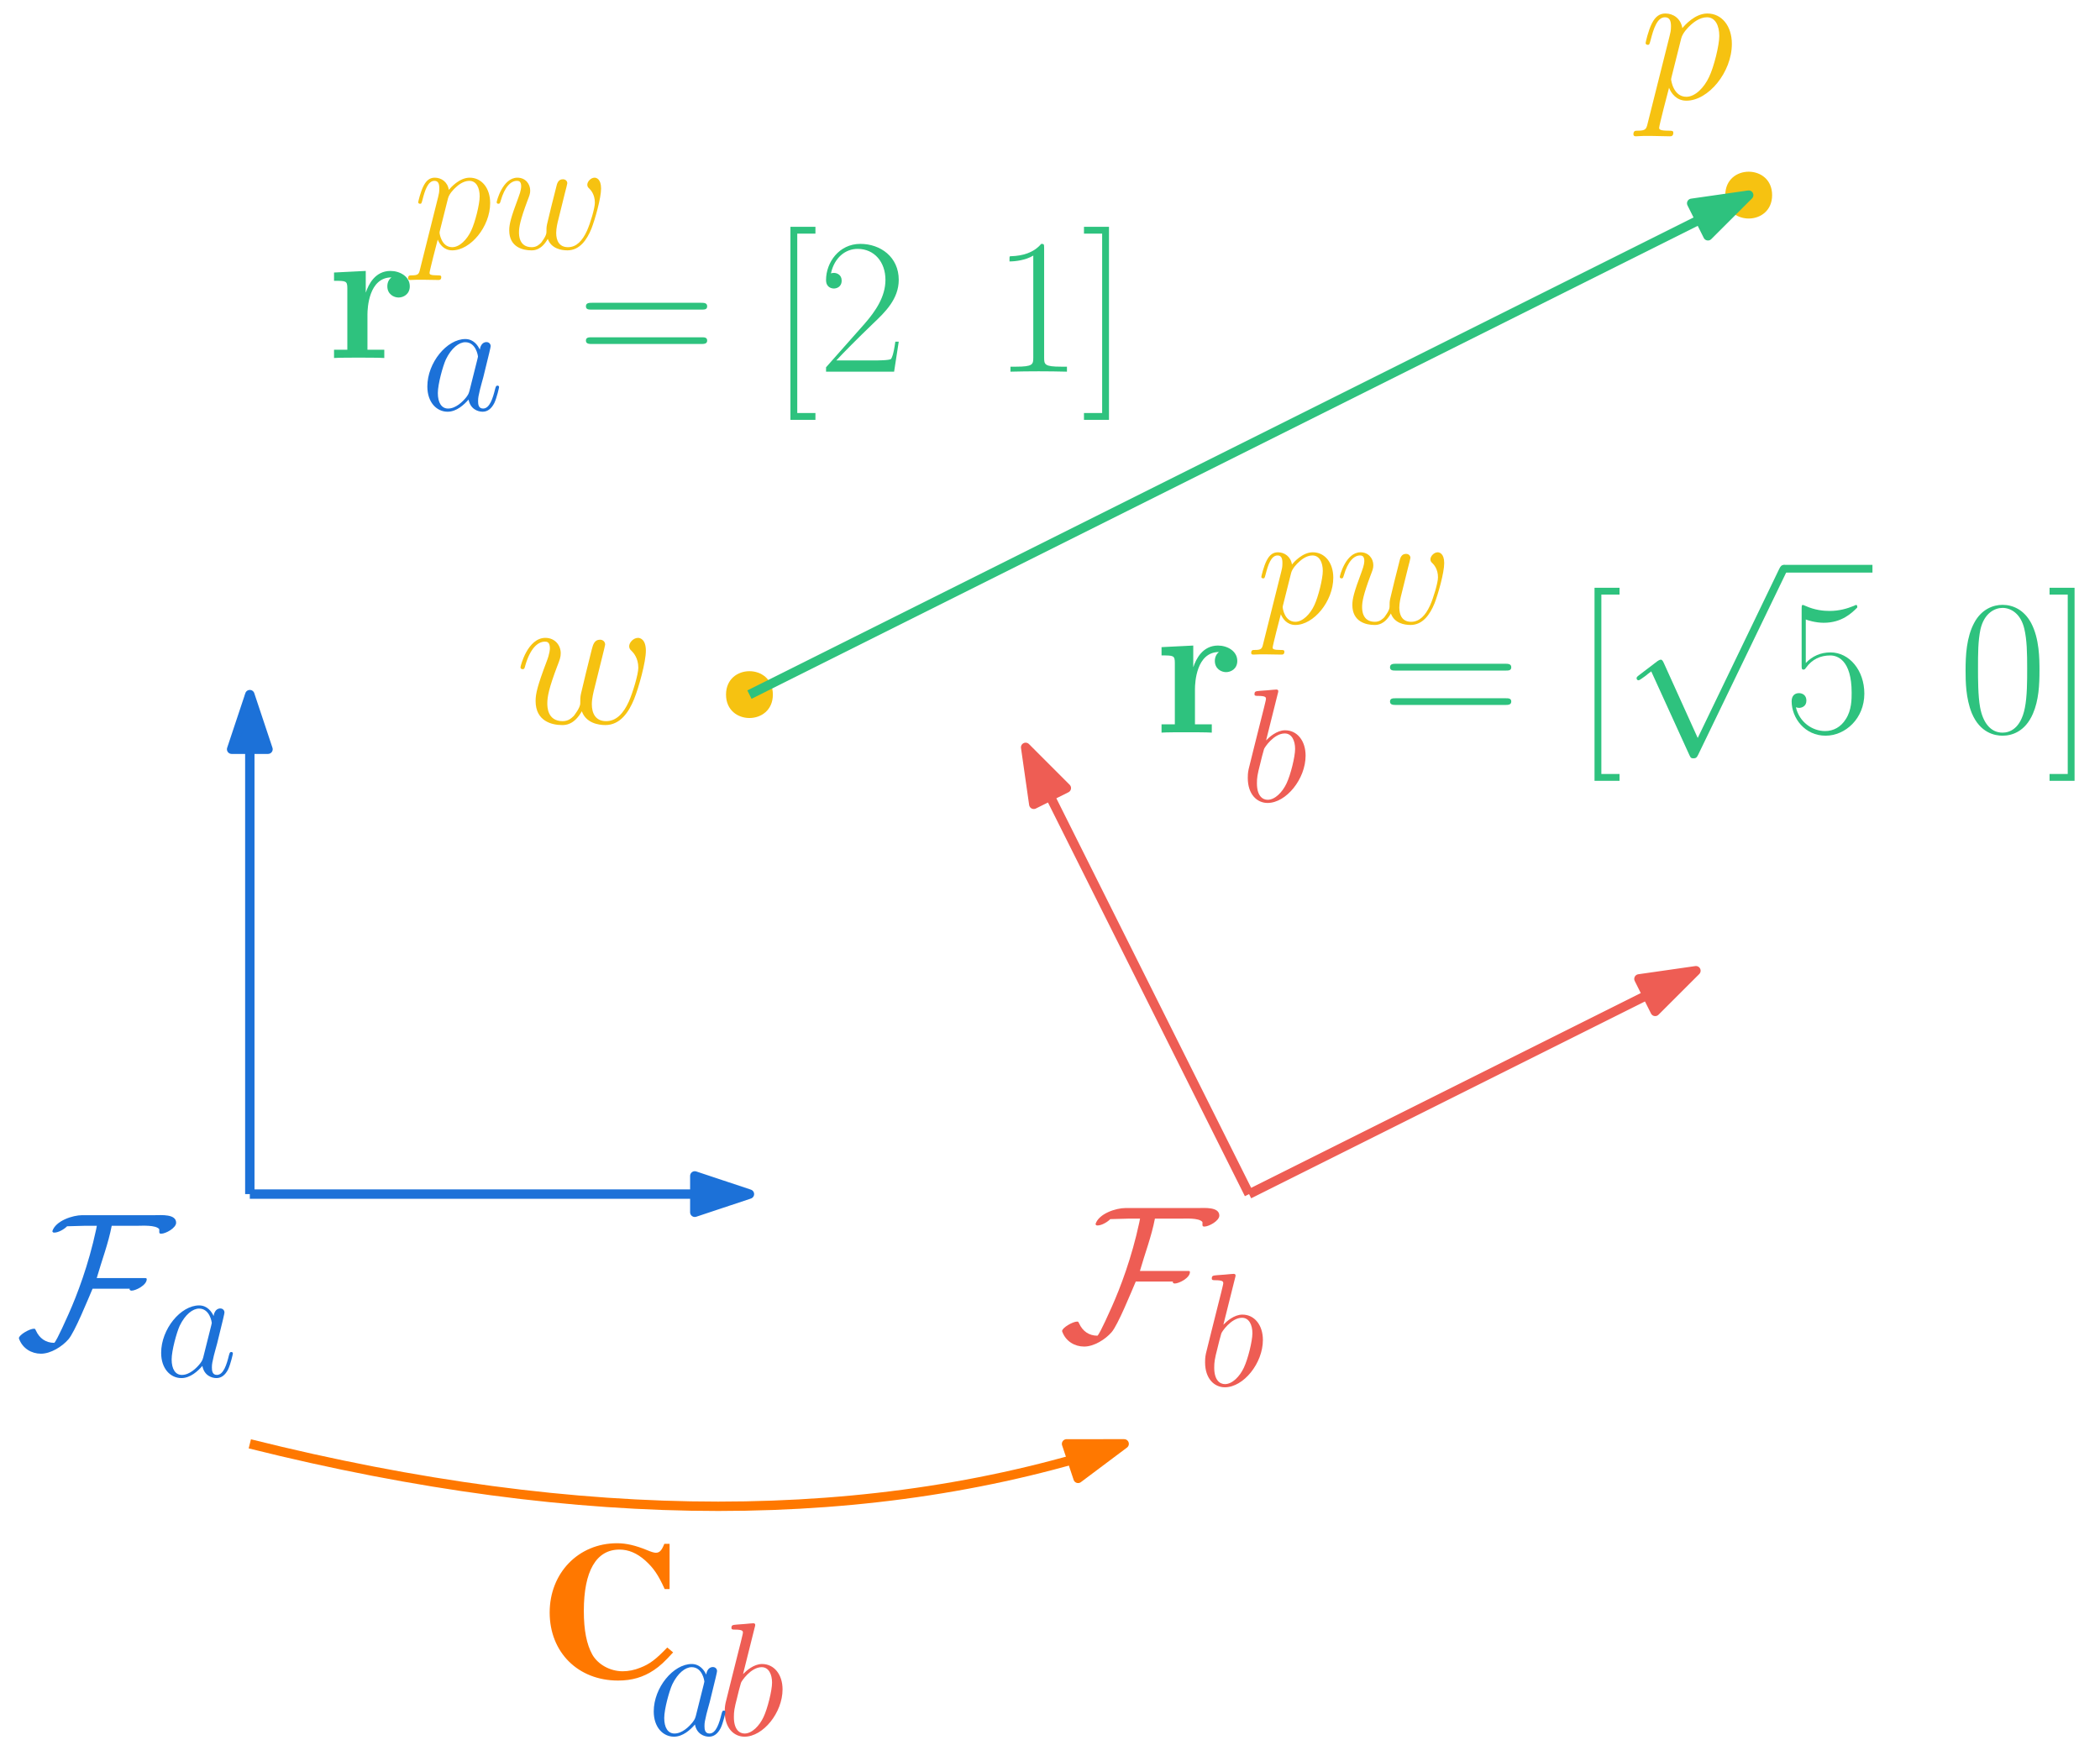 <?xml version="1.0" encoding="UTF-8"?>
<svg xmlns="http://www.w3.org/2000/svg" xmlns:xlink="http://www.w3.org/1999/xlink" width="269pt" height="223pt" viewBox="0 0 269 223" version="1.1">
<defs>
<g>
<symbol overflow="visible" id="glyph0-0">
<path style="stroke:none;" d=""/>
</symbol>
<symbol overflow="visible" id="glyph0-1">
<path style="stroke:none;" d="M 20.562 -15.984 C 20.562 -17.125 18.656 -16.953 17.891 -16.953 L 8.547 -16.953 C 7.312 -16.953 5.109 -16.234 4.703 -14.891 C 4.766 -14.75 4.812 -14.719 4.953 -14.719 C 5.5 -14.719 6.25 -15.172 6.594 -15.531 C 7.359 -15.531 8.109 -15.594 8.875 -15.594 L 10.406 -15.594 C 10.406 -15.594 10.312 -15.141 10.312 -15.109 C 9.344 -10.578 7.875 -6.734 6.797 -4.312 C 6.641 -3.984 5.297 -0.891 4.953 -0.594 C 3.859 -0.594 3.047 -1.188 2.609 -2.156 C 2.531 -2.297 2.531 -2.406 2.359 -2.406 C 1.781 -2.406 0.422 -1.609 0.422 -1.188 C 0.422 -1.141 0.453 -1.094 0.469 -1.047 C 0.922 0.125 2.031 0.797 3.25 0.797 C 4.516 0.797 5.969 -0.125 6.766 -1.047 C 7.578 -1.984 9.219 -6.047 9.859 -7.531 L 14.641 -7.531 C 14.625 -7.516 14.594 -7.484 14.594 -7.453 C 14.594 -7.359 14.75 -7.281 14.844 -7.281 C 15.391 -7.281 16.797 -7.984 16.797 -8.75 C 16.797 -8.922 16.625 -8.891 16.328 -8.891 L 10.391 -8.891 C 11.031 -11.125 11.875 -13.312 12.312 -15.594 L 15.594 -15.594 C 16.203 -15.594 17.938 -15.719 18.391 -15.172 C 18.438 -15.016 18.359 -14.766 18.438 -14.641 C 18.484 -14.594 18.562 -14.578 18.641 -14.578 C 19.234 -14.578 20.562 -15.312 20.562 -15.984 Z M 20.562 -15.984 "/>
</symbol>
<symbol overflow="visible" id="glyph1-0">
<path style="stroke:none;" d=""/>
</symbol>
<symbol overflow="visible" id="glyph1-1">
<path style="stroke:none;" d="M 6.219 -2.453 C 6.109 -2.109 6.109 -2.062 5.828 -1.672 C 5.375 -1.094 4.469 -0.203 3.484 -0.203 C 2.641 -0.203 2.172 -0.969 2.172 -2.188 C 2.172 -3.328 2.812 -5.641 3.203 -6.5 C 3.906 -7.953 4.875 -8.703 5.688 -8.703 C 7.047 -8.703 7.312 -7 7.312 -6.844 C 7.312 -6.812 7.25 -6.547 7.234 -6.5 Z M 7.547 -7.75 C 7.312 -8.281 6.75 -9.109 5.688 -9.109 C 3.344 -9.109 0.828 -6.094 0.828 -3.031 C 0.828 -0.984 2.031 0.203 3.422 0.203 C 4.562 0.203 5.531 -0.688 6.109 -1.359 C 6.328 -0.141 7.297 0.203 7.906 0.203 C 8.531 0.203 9.031 -0.172 9.406 -0.906 C 9.734 -1.609 10.016 -2.875 10.016 -2.953 C 10.016 -3.062 9.938 -3.141 9.812 -3.141 C 9.625 -3.141 9.609 -3.031 9.516 -2.734 C 9.219 -1.516 8.812 -0.203 7.969 -0.203 C 7.375 -0.203 7.328 -0.75 7.328 -1.156 C 7.328 -1.625 7.391 -1.859 7.578 -2.672 C 7.719 -3.188 7.828 -3.641 8 -4.234 C 8.766 -7.328 8.938 -8.078 8.938 -8.203 C 8.938 -8.484 8.719 -8.719 8.406 -8.719 C 7.75 -8.719 7.578 -8 7.547 -7.75 Z M 7.547 -7.75 "/>
</symbol>
<symbol overflow="visible" id="glyph2-0">
<path style="stroke:none;" d=""/>
</symbol>
<symbol overflow="visible" id="glyph2-1">
<path style="stroke:none;" d="M 8.531 -1.516 C 9.062 -0.031 10.609 0.25 11.547 0.25 C 13.438 0.25 14.547 -1.391 15.234 -3.094 C 15.812 -4.531 16.734 -7.812 16.734 -9.266 C 16.734 -10.781 15.953 -10.922 15.734 -10.922 C 15.141 -10.922 14.594 -10.328 14.594 -9.844 C 14.594 -9.547 14.766 -9.375 14.891 -9.266 C 15.109 -9.047 15.766 -8.375 15.766 -7.094 C 15.766 -6.25 15.062 -3.922 14.547 -2.75 C 13.859 -1.234 12.938 -0.25 11.641 -0.25 C 10.266 -0.25 9.812 -1.281 9.812 -2.422 C 9.812 -3.141 10.031 -4.016 10.141 -4.438 L 11.172 -8.594 C 11.297 -9.094 11.516 -9.969 11.516 -10.062 C 11.516 -10.438 11.219 -10.688 10.859 -10.688 C 10.141 -10.688 9.969 -10.062 9.812 -9.469 C 9.562 -8.5 8.531 -4.312 8.422 -3.766 C 8.328 -3.344 8.328 -3.078 8.328 -2.531 C 8.328 -1.938 7.531 -0.984 7.516 -0.938 C 7.234 -0.672 6.844 -0.25 6.078 -0.25 C 4.109 -0.25 4.109 -2.109 4.109 -2.531 C 4.109 -3.328 4.281 -4.406 5.406 -7.359 C 5.703 -8.125 5.828 -8.453 5.828 -8.953 C 5.828 -9.984 5.078 -10.922 3.859 -10.922 C 1.594 -10.922 0.672 -7.328 0.672 -7.141 C 0.672 -7.031 0.766 -6.906 0.938 -6.906 C 1.172 -6.906 1.188 -7.016 1.281 -7.359 C 1.906 -9.547 2.875 -10.438 3.797 -10.438 C 4.047 -10.438 4.438 -10.406 4.438 -9.609 C 4.438 -9.484 4.438 -8.969 4.016 -7.875 C 2.844 -4.781 2.609 -3.766 2.609 -2.828 C 2.609 -0.219 4.734 0.25 6 0.25 C 6.422 0.25 7.531 0.25 8.531 -1.516 Z M 8.531 -1.516 "/>
</symbol>
<symbol overflow="visible" id="glyph2-2">
<path style="stroke:none;" d="M 1.062 3.141 C 0.891 3.891 0.797 4.094 -0.219 4.094 C -0.516 4.094 -0.766 4.094 -0.766 4.562 C -0.766 4.609 -0.75 4.812 -0.469 4.812 C -0.156 4.812 0.203 4.766 0.516 4.766 L 1.594 4.766 C 2.109 4.766 3.375 4.812 3.891 4.812 C 4.047 4.812 4.344 4.812 4.344 4.359 C 4.344 4.094 4.156 4.094 3.734 4.094 C 2.609 4.094 2.531 3.922 2.531 3.719 C 2.531 3.422 3.641 -0.844 3.797 -1.406 C 4.062 -0.719 4.734 0.25 6.016 0.25 C 8.828 0.25 11.844 -3.391 11.844 -7.031 C 11.844 -9.312 10.562 -10.922 8.703 -10.922 C 7.109 -10.922 5.781 -9.391 5.5 -9.047 C 5.297 -10.281 4.344 -10.922 3.344 -10.922 C 2.625 -10.922 2.062 -10.578 1.594 -9.641 C 1.141 -8.75 0.797 -7.234 0.797 -7.141 C 0.797 -7.031 0.891 -6.906 1.062 -6.906 C 1.266 -6.906 1.281 -6.938 1.438 -7.516 C 1.812 -8.969 2.281 -10.438 3.266 -10.438 C 3.844 -10.438 4.047 -10.031 4.047 -9.297 C 4.047 -8.703 3.969 -8.453 3.859 -8 Z M 5.359 -7.734 C 5.531 -8.422 6.219 -9.141 6.609 -9.484 C 6.891 -9.734 7.703 -10.438 8.656 -10.438 C 9.734 -10.438 10.234 -9.344 10.234 -8.047 C 10.234 -6.859 9.547 -4.062 8.922 -2.781 C 8.297 -1.438 7.156 -0.25 6.016 -0.25 C 4.344 -0.25 4.062 -2.375 4.062 -2.484 C 4.062 -2.547 4.109 -2.75 4.141 -2.875 Z M 5.359 -7.734 "/>
</symbol>
<symbol overflow="visible" id="glyph3-0">
<path style="stroke:none;" d=""/>
</symbol>
<symbol overflow="visible" id="glyph3-1">
<path style="stroke:none;" d="M 5.156 -5.578 C 5.156 -6.391 5.328 -10.328 8.234 -10.328 C 7.875 -10.062 7.703 -9.641 7.703 -9.188 C 7.703 -8.172 8.531 -7.75 9.141 -7.75 C 9.766 -7.75 10.578 -8.172 10.578 -9.188 C 10.578 -10.453 9.297 -11.156 8.109 -11.156 C 6.141 -11.156 5.297 -9.438 4.953 -8.406 L 4.938 -8.406 L 4.938 -11.156 L 0.875 -10.953 L 0.875 -9.891 C 2.406 -9.891 2.578 -9.891 2.578 -8.922 L 2.578 -1.062 L 0.875 -1.062 L 0.875 0 C 1.438 -0.047 3.297 -0.047 3.984 -0.047 C 4.703 -0.047 6.719 -0.047 7.312 0 L 7.312 -1.062 L 5.156 -1.062 Z M 5.156 -5.578 "/>
</symbol>
<symbol overflow="visible" id="glyph4-0">
<path style="stroke:none;" d=""/>
</symbol>
<symbol overflow="visible" id="glyph4-1">
<path style="stroke:none;" d="M 15.938 -7.953 C 16.312 -7.953 16.672 -7.953 16.672 -8.375 C 16.672 -8.828 16.25 -8.828 15.828 -8.828 L 1.984 -8.828 C 1.562 -8.828 1.141 -8.828 1.141 -8.375 C 1.141 -7.953 1.516 -7.953 1.891 -7.953 Z M 15.828 -3.547 C 16.25 -3.547 16.672 -3.547 16.672 -3.984 C 16.672 -4.406 16.312 -4.406 15.938 -4.406 L 1.891 -4.406 C 1.516 -4.406 1.141 -4.406 1.141 -3.984 C 1.141 -3.547 1.562 -3.547 1.984 -3.547 Z M 15.828 -3.547 "/>
</symbol>
<symbol overflow="visible" id="glyph4-2">
<path style="stroke:none;" d="M 5.828 6.172 L 5.828 5.297 L 3.5 5.297 L 3.5 -17.688 L 5.828 -17.688 L 5.828 -18.562 L 2.625 -18.562 L 2.625 6.172 Z M 5.828 6.172 "/>
</symbol>
<symbol overflow="visible" id="glyph5-0">
<path style="stroke:none;" d=""/>
</symbol>
<symbol overflow="visible" id="glyph5-1">
<path style="stroke:none;" d="M 9.641 21.188 L 5.281 11.547 C 5.109 11.156 4.984 11.156 4.906 11.156 C 4.875 11.156 4.766 11.156 4.484 11.344 L 2.125 13.141 C 1.812 13.375 1.812 13.453 1.812 13.531 C 1.812 13.656 1.891 13.797 2.062 13.797 C 2.203 13.797 2.625 13.453 2.906 13.266 C 3.047 13.141 3.422 12.859 3.688 12.656 L 8.578 23.391 C 8.75 23.797 8.875 23.797 9.094 23.797 C 9.469 23.797 9.547 23.641 9.719 23.297 L 20.969 0 C 21.141 -0.344 21.141 -0.453 21.141 -0.5 C 21.141 -0.75 20.938 -0.984 20.641 -0.984 C 20.438 -0.984 20.266 -0.875 20.078 -0.469 Z M 9.641 21.188 "/>
</symbol>
<symbol overflow="visible" id="glyph6-0">
<path style="stroke:none;" d=""/>
</symbol>
<symbol overflow="visible" id="glyph6-1">
<path style="stroke:none;" d="M 2.828 -14.5 C 3.078 -14.391 4.094 -14.078 5.125 -14.078 C 7.438 -14.078 8.703 -15.312 9.422 -16.031 C 9.422 -16.234 9.422 -16.359 9.266 -16.359 C 9.25 -16.359 9.188 -16.359 9 -16.25 C 8.125 -15.891 7.109 -15.594 5.875 -15.594 C 5.125 -15.594 4.016 -15.688 2.797 -16.234 C 2.531 -16.359 2.484 -16.359 2.453 -16.359 C 2.328 -16.359 2.297 -16.328 2.297 -15.828 L 2.297 -8.656 C 2.297 -8.203 2.297 -8.078 2.547 -8.078 C 2.672 -8.078 2.719 -8.125 2.844 -8.297 C 3.641 -9.422 4.734 -9.891 5.969 -9.891 C 6.844 -9.891 8.703 -9.344 8.703 -5.109 C 8.703 -4.312 8.703 -2.875 7.953 -1.734 C 7.328 -0.719 6.375 -0.203 5.297 -0.203 C 3.672 -0.203 2 -1.344 1.562 -3.25 C 1.656 -3.219 1.859 -3.172 1.953 -3.172 C 2.281 -3.172 2.906 -3.344 2.906 -4.109 C 2.906 -4.781 2.422 -5.062 1.953 -5.062 C 1.391 -5.062 1.016 -4.703 1.016 -4.016 C 1.016 -1.859 2.719 0.391 5.359 0.391 C 7.906 0.391 10.328 -1.812 10.328 -5 C 10.328 -7.984 8.406 -10.281 6 -10.281 C 4.734 -10.281 3.672 -9.812 2.828 -8.922 Z M 2.828 -14.5 "/>
</symbol>
<symbol overflow="visible" id="glyph6-2">
<path style="stroke:none;" d="M 10.406 -7.953 C 10.406 -9.469 10.391 -12.047 9.344 -14.031 C 8.422 -15.766 6.969 -16.375 5.672 -16.375 C 4.484 -16.375 2.969 -15.828 2.031 -14.047 C 1.047 -12.188 0.938 -9.891 0.938 -7.953 C 0.938 -6.547 0.969 -4.391 1.734 -2.5 C 2.797 0.047 4.703 0.391 5.672 0.391 C 6.812 0.391 8.547 -0.078 9.562 -2.422 C 10.312 -4.141 10.406 -6.141 10.406 -7.953 Z M 5.672 0 C 4.094 0 3.141 -1.359 2.797 -3.25 C 2.531 -4.703 2.531 -6.844 2.531 -8.234 C 2.531 -10.141 2.531 -11.719 2.844 -13.234 C 3.328 -15.344 4.703 -15.984 5.672 -15.984 C 6.688 -15.984 8 -15.312 8.469 -13.281 C 8.797 -11.875 8.828 -10.203 8.828 -8.234 C 8.828 -6.609 8.828 -4.641 8.531 -3.172 C 8 -0.469 6.547 0 5.672 0 Z M 5.672 0 "/>
</symbol>
<symbol overflow="visible" id="glyph6-3">
<path style="stroke:none;" d="M 3.547 -18.562 L 0.344 -18.562 L 0.344 -17.688 L 2.672 -17.688 L 2.672 5.297 L 0.344 5.297 L 0.344 6.172 L 3.547 6.172 Z M 3.547 -18.562 "/>
</symbol>
<symbol overflow="visible" id="glyph7-0">
<path style="stroke:none;" d=""/>
</symbol>
<symbol overflow="visible" id="glyph7-1">
<path style="stroke:none;" d="M 4.766 -13.812 C 4.797 -13.906 4.828 -14.031 4.828 -14.125 C 4.828 -14.328 4.625 -14.328 4.578 -14.328 C 4.562 -14.328 3.828 -14.281 3.453 -14.234 C 3.094 -14.219 2.781 -14.172 2.422 -14.156 C 1.922 -14.109 1.781 -14.094 1.781 -13.719 C 1.781 -13.516 1.984 -13.516 2.188 -13.516 C 3.25 -13.516 3.25 -13.328 3.25 -13.109 C 3.25 -12.969 3.078 -12.375 3 -12 L 2.5 -10.016 C 2.297 -9.188 1.109 -4.5 1.031 -4.125 C 0.922 -3.609 0.922 -3.266 0.922 -3 C 0.922 -0.891 2.109 0.203 3.453 0.203 C 5.844 0.203 8.328 -2.875 8.328 -5.859 C 8.328 -7.766 7.25 -9.109 5.703 -9.109 C 4.625 -9.109 3.656 -8.219 3.266 -7.812 Z M 3.469 -0.203 C 2.812 -0.203 2.094 -0.703 2.094 -2.312 C 2.094 -3 2.141 -3.391 2.516 -4.828 C 2.578 -5.109 2.906 -6.422 3 -6.688 C 3.031 -6.859 4.25 -8.703 5.656 -8.703 C 6.562 -8.703 6.984 -7.781 6.984 -6.719 C 6.984 -5.719 6.406 -3.391 5.891 -2.312 C 5.375 -1.203 4.422 -0.203 3.469 -0.203 Z M 3.469 -0.203 "/>
</symbol>
<symbol overflow="visible" id="glyph8-0">
<path style="stroke:none;" d=""/>
</symbol>
<symbol overflow="visible" id="glyph8-1">
<path style="stroke:none;" d="M 16.281 -3.766 C 14.812 -2.234 14.031 -1.641 12.812 -1.172 C 12.094 -0.875 11.281 -0.719 10.578 -0.719 C 8.953 -0.719 7.391 -1.594 6.672 -2.875 C 5.953 -4.188 5.594 -5.969 5.594 -8.453 C 5.594 -13.578 7.188 -16.312 10.156 -16.312 C 11.328 -16.312 12.391 -15.859 13.453 -14.922 C 14.516 -13.953 15.094 -13.141 15.953 -11.25 L 16.578 -11.25 L 16.578 -17.047 L 15.906 -17.047 C 15.562 -16.188 15.297 -15.906 14.812 -15.906 C 14.594 -15.906 14.219 -16.016 13.672 -16.25 C 12.219 -16.844 11.031 -17.125 9.844 -17.125 C 4.906 -17.125 1.219 -13.312 1.219 -8.25 C 1.219 -3.141 4.859 0.469 9.984 0.469 C 11.75 0.469 13.203 0.047 14.578 -0.875 C 15.359 -1.406 15.906 -1.906 17.031 -3.141 Z M 16.281 -3.766 "/>
</symbol>
<symbol overflow="visible" id="glyph9-0">
<path style="stroke:none;" d=""/>
</symbol>
<symbol overflow="visible" id="glyph9-1">
<path style="stroke:none;" d="M 0.891 2.625 C 0.75 3.25 0.656 3.406 -0.188 3.406 C -0.438 3.406 -0.641 3.406 -0.641 3.797 C -0.641 3.844 -0.625 4 -0.391 4 C -0.125 4 0.172 3.969 0.438 3.969 L 1.328 3.969 C 1.75 3.969 2.812 4 3.25 4 C 3.359 4 3.609 4 3.609 3.641 C 3.609 3.406 3.469 3.406 3.125 3.406 C 2.172 3.406 2.109 3.266 2.109 3.094 C 2.109 2.844 3.031 -0.703 3.156 -1.172 C 3.391 -0.594 3.953 0.203 5.016 0.203 C 7.359 0.203 9.875 -2.828 9.875 -5.859 C 9.875 -7.766 8.797 -9.109 7.25 -9.109 C 5.922 -9.109 4.812 -7.828 4.578 -7.547 C 4.422 -8.578 3.609 -9.109 2.781 -9.109 C 2.188 -9.109 1.719 -8.812 1.328 -8.031 C 0.953 -7.297 0.656 -6.031 0.656 -5.953 C 0.656 -5.859 0.75 -5.766 0.891 -5.766 C 1.047 -5.766 1.078 -5.781 1.203 -6.266 C 1.516 -7.484 1.906 -8.703 2.734 -8.703 C 3.203 -8.703 3.359 -8.359 3.359 -7.75 C 3.359 -7.25 3.312 -7.047 3.219 -6.672 Z M 4.469 -6.438 C 4.609 -7.016 5.188 -7.625 5.516 -7.906 C 5.75 -8.125 6.422 -8.703 7.203 -8.703 C 8.125 -8.703 8.531 -7.781 8.531 -6.719 C 8.531 -5.719 7.953 -3.391 7.438 -2.312 C 6.922 -1.203 5.969 -0.203 5.016 -0.203 C 3.609 -0.203 3.391 -1.984 3.391 -2.062 C 3.391 -2.125 3.422 -2.297 3.453 -2.391 Z M 4.469 -6.438 "/>
</symbol>
<symbol overflow="visible" id="glyph9-2">
<path style="stroke:none;" d="M 7.109 -1.266 C 7.562 -0.016 8.844 0.203 9.625 0.203 C 11.203 0.203 12.125 -1.156 12.703 -2.578 C 13.172 -3.781 13.938 -6.5 13.938 -7.719 C 13.938 -8.984 13.297 -9.109 13.109 -9.109 C 12.625 -9.109 12.172 -8.609 12.172 -8.203 C 12.172 -7.953 12.312 -7.812 12.422 -7.719 C 12.594 -7.547 13.141 -6.984 13.141 -5.906 C 13.141 -5.203 12.562 -3.266 12.125 -2.297 C 11.547 -1.031 10.781 -0.203 9.703 -0.203 C 8.547 -0.203 8.188 -1.078 8.188 -2.031 C 8.188 -2.625 8.359 -3.344 8.453 -3.703 L 9.312 -7.172 C 9.422 -7.578 9.609 -8.297 9.609 -8.391 C 9.609 -8.703 9.359 -8.906 9.047 -8.906 C 8.453 -8.906 8.297 -8.391 8.188 -7.891 C 7.969 -7.078 7.109 -3.594 7.016 -3.141 C 6.938 -2.781 6.938 -2.562 6.938 -2.109 C 6.938 -1.609 6.281 -0.828 6.266 -0.781 C 6.031 -0.562 5.703 -0.203 5.062 -0.203 C 3.422 -0.203 3.422 -1.75 3.422 -2.109 C 3.422 -2.766 3.578 -3.672 4.5 -6.141 C 4.75 -6.781 4.859 -7.047 4.859 -7.453 C 4.859 -8.328 4.234 -9.109 3.219 -9.109 C 1.328 -9.109 0.562 -6.109 0.562 -5.953 C 0.562 -5.859 0.641 -5.766 0.781 -5.766 C 0.969 -5.766 0.984 -5.844 1.078 -6.141 C 1.594 -7.953 2.391 -8.703 3.156 -8.703 C 3.359 -8.703 3.703 -8.672 3.703 -8.016 C 3.703 -7.906 3.703 -7.484 3.344 -6.562 C 2.375 -3.984 2.172 -3.141 2.172 -2.359 C 2.172 -0.188 3.953 0.203 5 0.203 C 5.344 0.203 6.281 0.203 7.109 -1.266 Z M 7.109 -1.266 "/>
</symbol>
<symbol overflow="visible" id="glyph9-3">
<path style="stroke:none;" d="M 6.219 -2.453 C 6.109 -2.109 6.109 -2.062 5.828 -1.672 C 5.375 -1.094 4.469 -0.203 3.484 -0.203 C 2.641 -0.203 2.172 -0.969 2.172 -2.188 C 2.172 -3.328 2.812 -5.641 3.203 -6.5 C 3.906 -7.953 4.875 -8.703 5.688 -8.703 C 7.047 -8.703 7.312 -7 7.312 -6.844 C 7.312 -6.812 7.25 -6.547 7.234 -6.5 Z M 7.547 -7.75 C 7.312 -8.281 6.75 -9.109 5.688 -9.109 C 3.344 -9.109 0.828 -6.094 0.828 -3.031 C 0.828 -0.984 2.031 0.203 3.422 0.203 C 4.562 0.203 5.531 -0.688 6.109 -1.359 C 6.328 -0.141 7.297 0.203 7.906 0.203 C 8.531 0.203 9.031 -0.172 9.406 -0.906 C 9.734 -1.609 10.016 -2.875 10.016 -2.953 C 10.016 -3.062 9.938 -3.141 9.812 -3.141 C 9.625 -3.141 9.609 -3.031 9.516 -2.734 C 9.219 -1.516 8.812 -0.203 7.969 -0.203 C 7.375 -0.203 7.328 -0.75 7.328 -1.156 C 7.328 -1.625 7.391 -1.859 7.578 -2.672 C 7.719 -3.188 7.828 -3.641 8 -4.234 C 8.766 -7.328 8.938 -8.078 8.938 -8.203 C 8.938 -8.484 8.719 -8.719 8.406 -8.719 C 7.75 -8.719 7.578 -8 7.547 -7.75 Z M 7.547 -7.75 "/>
</symbol>
<symbol overflow="visible" id="glyph10-0">
<path style="stroke:none;" d=""/>
</symbol>
<symbol overflow="visible" id="glyph10-1">
<path style="stroke:none;" d="M 15.938 -7.953 C 16.312 -7.953 16.672 -7.953 16.672 -8.375 C 16.672 -8.828 16.25 -8.828 15.828 -8.828 L 1.984 -8.828 C 1.562 -8.828 1.141 -8.828 1.141 -8.375 C 1.141 -7.953 1.516 -7.953 1.891 -7.953 Z M 15.828 -3.547 C 16.25 -3.547 16.672 -3.547 16.672 -3.984 C 16.672 -4.406 16.312 -4.406 15.938 -4.406 L 1.891 -4.406 C 1.516 -4.406 1.141 -4.406 1.141 -3.984 C 1.141 -3.547 1.562 -3.547 1.984 -3.547 Z M 15.828 -3.547 "/>
</symbol>
<symbol overflow="visible" id="glyph10-2">
<path style="stroke:none;" d="M 5.828 6.172 L 5.828 5.297 L 3.5 5.297 L 3.5 -17.688 L 5.828 -17.688 L 5.828 -18.562 L 2.625 -18.562 L 2.625 6.172 Z M 5.828 6.172 "/>
</symbol>
<symbol overflow="visible" id="glyph10-3">
<path style="stroke:none;" d="M 10.328 -3.844 L 9.891 -3.844 C 9.641 -2.078 9.438 -1.781 9.344 -1.641 C 9.219 -1.438 7.438 -1.438 7.094 -1.438 L 2.328 -1.438 C 3.219 -2.406 4.953 -4.156 7.062 -6.188 C 8.578 -7.625 10.328 -9.312 10.328 -11.766 C 10.328 -14.688 8 -16.375 5.406 -16.375 C 2.672 -16.375 1.016 -13.984 1.016 -11.75 C 1.016 -10.781 1.734 -10.656 2.031 -10.656 C 2.281 -10.656 3.016 -10.797 3.016 -11.672 C 3.016 -12.438 2.375 -12.656 2.031 -12.656 C 1.891 -12.656 1.734 -12.641 1.641 -12.594 C 2.109 -14.688 3.547 -15.734 5.062 -15.734 C 7.219 -15.734 8.625 -14.031 8.625 -11.766 C 8.625 -9.609 7.359 -7.75 5.953 -6.141 L 1.016 -0.562 L 1.016 0 L 9.734 0 Z M 10.328 -3.844 "/>
</symbol>
<symbol overflow="visible" id="glyph10-4">
<path style="stroke:none;" d="M 6.594 -15.828 C 6.594 -16.359 6.562 -16.375 6.219 -16.375 C 5.25 -15.219 3.797 -14.844 2.406 -14.797 C 2.328 -14.797 2.203 -14.797 2.188 -14.75 C 2.156 -14.688 2.156 -14.641 2.156 -14.125 C 2.922 -14.125 4.219 -14.281 5.203 -14.875 L 5.203 -1.812 C 5.203 -0.938 5.156 -0.641 3.016 -0.641 L 2.281 -0.641 L 2.281 0 C 3.469 -0.031 4.703 -0.047 5.891 -0.047 C 7.094 -0.047 8.328 -0.031 9.516 0 L 9.516 -0.641 L 8.766 -0.641 C 6.641 -0.641 6.594 -0.922 6.594 -1.812 Z M 6.594 -15.828 "/>
</symbol>
<symbol overflow="visible" id="glyph10-5">
<path style="stroke:none;" d="M 3.547 -18.562 L 0.344 -18.562 L 0.344 -17.688 L 2.672 -17.688 L 2.672 5.297 L 0.344 5.297 L 0.344 6.172 L 3.547 6.172 Z M 3.547 -18.562 "/>
</symbol>
<symbol overflow="visible" id="glyph11-0">
<path style="stroke:none;" d=""/>
</symbol>
<symbol overflow="visible" id="glyph11-1">
<path style="stroke:none;" d="M 4.766 -13.812 C 4.797 -13.906 4.828 -14.031 4.828 -14.125 C 4.828 -14.328 4.625 -14.328 4.578 -14.328 C 4.562 -14.328 3.828 -14.281 3.453 -14.234 C 3.094 -14.219 2.781 -14.172 2.422 -14.156 C 1.922 -14.109 1.781 -14.094 1.781 -13.719 C 1.781 -13.516 1.984 -13.516 2.188 -13.516 C 3.25 -13.516 3.25 -13.328 3.25 -13.109 C 3.25 -12.969 3.078 -12.375 3 -12 L 2.5 -10.016 C 2.297 -9.188 1.109 -4.5 1.031 -4.125 C 0.922 -3.609 0.922 -3.266 0.922 -3 C 0.922 -0.891 2.109 0.203 3.453 0.203 C 5.844 0.203 8.328 -2.875 8.328 -5.859 C 8.328 -7.766 7.25 -9.109 5.703 -9.109 C 4.625 -9.109 3.656 -8.219 3.266 -7.812 Z M 3.469 -0.203 C 2.812 -0.203 2.094 -0.703 2.094 -2.312 C 2.094 -3 2.141 -3.391 2.516 -4.828 C 2.578 -5.109 2.906 -6.422 3 -6.688 C 3.031 -6.859 4.25 -8.703 5.656 -8.703 C 6.562 -8.703 6.984 -7.781 6.984 -6.719 C 6.984 -5.719 6.406 -3.391 5.891 -2.312 C 5.375 -1.203 4.422 -0.203 3.469 -0.203 Z M 3.469 -0.203 "/>
</symbol>
</g>
</defs>
<g id="surface68107">
<path style="fill:none;stroke-width:1.2;stroke-linecap:butt;stroke-linejoin:round;stroke:rgb(11%,44.3%,84.7%);stroke-opacity:1;stroke-miterlimit:10;" d="M 128 448 L 192 448 " transform="matrix(1,0,0,-1,-96,601)"/>
<path style="fill-rule:evenodd;fill:rgb(11%,44.3%,84.7%);fill-opacity:1;stroke-width:1.2;stroke-linecap:butt;stroke-linejoin:round;stroke:rgb(11%,44.3%,84.7%);stroke-opacity:1;stroke-miterlimit:10;" d="M 192 448 L 185 450.332 L 185 445.668 Z M 192 448 " transform="matrix(1,0,0,-1,-96,601)"/>
<path style="fill:none;stroke-width:1.2;stroke-linecap:butt;stroke-linejoin:round;stroke:rgb(11%,44.3%,84.7%);stroke-opacity:1;stroke-miterlimit:10;" d="M 128 448 L 128 512 " transform="matrix(1,0,0,-1,-96,601)"/>
<path style="fill-rule:evenodd;fill:rgb(11%,44.3%,84.7%);fill-opacity:1;stroke-width:1.2;stroke-linecap:butt;stroke-linejoin:round;stroke:rgb(11%,44.3%,84.7%);stroke-opacity:1;stroke-miterlimit:10;" d="M 128 512 L 125.668 505 L 130.332 505 Z M 128 512 " transform="matrix(1,0,0,-1,-96,601)"/>
<g style="fill:rgb(11%,44.3%,84.7%);fill-opacity:1;">
  <use xlink:href="#glyph0-1" x="1.999" y="172.654"/>
</g>
<g style="fill:rgb(11%,44.3%,84.7%);fill-opacity:1;">
  <use xlink:href="#glyph1-1" x="19.815" y="176.372"/>
</g>
<path style=" stroke:none;fill-rule:evenodd;fill:rgb(96.1%,76.1%,6.7%);fill-opacity:1;" d="M 99 89 C 99 85 93 85 93 89 C 93 93 99 93 99 89 Z M 99 89 "/>
<g style="fill:rgb(96.1%,76.1%,6.7%);fill-opacity:1;">
  <use xlink:href="#glyph2-1" x="65.999" y="92.652"/>
</g>
<g style="fill:rgb(96.1%,76.1%,6.7%);fill-opacity:1;">
  <use xlink:href="#glyph2-2" x="209.999" y="12.652"/>
</g>
<path style=" stroke:none;fill-rule:evenodd;fill:rgb(96.1%,76.1%,6.7%);fill-opacity:1;" d="M 227 25 C 227 21 221 21 221 25 C 221 29 227 29 227 25 Z M 227 25 "/>
<path style="fill:none;stroke-width:1.2;stroke-linecap:butt;stroke-linejoin:round;stroke:rgb(18%,76.1%,49.4%);stroke-opacity:1;stroke-miterlimit:10;" d="M 192 512 L 320 576 " transform="matrix(1,0,0,-1,-96,601)"/>
<path style="fill-rule:evenodd;fill:rgb(18%,76.1%,49.4%);fill-opacity:1;stroke-width:1.2;stroke-linecap:butt;stroke-linejoin:round;stroke:rgb(18%,76.1%,49.4%);stroke-opacity:1;stroke-miterlimit:10;" d="M 320 576 L 312.695 574.953 L 314.781 570.785 Z M 320 576 " transform="matrix(1,0,0,-1,-96,601)"/>
<g style="fill:rgb(18%,76.1%,49.4%);fill-opacity:1;">
  <use xlink:href="#glyph3-1" x="41.913" y="45.871"/>
</g>
<g style="fill:rgb(18%,76.1%,49.4%);fill-opacity:1;">
  <use xlink:href="#glyph4-1" x="176.913" y="93.874"/>
  <use xlink:href="#glyph4-2" x="201.626" y="93.874"/>
</g>
<g style="fill:rgb(18%,76.1%,49.4%);fill-opacity:1;">
  <use xlink:href="#glyph5-1" x="207.829" y="73.368"/>
</g>
<path style="fill:none;stroke-width:0.991;stroke-linecap:butt;stroke-linejoin:miter;stroke:rgb(18%,76.1%,49.4%);stroke-opacity:1;stroke-miterlimit:10;" d="M -0.001 0 L 11.367 0 " transform="matrix(1,0,0,-1,228.485,72.871)"/>
<g style="fill:rgb(18%,76.1%,49.4%);fill-opacity:1;">
  <use xlink:href="#glyph6-1" x="228.485" y="93.874"/>
  <use xlink:href="#glyph6-2" x="250.843" y="93.874"/>
  <use xlink:href="#glyph6-3" x="262.195" y="93.874"/>
</g>
<path style="fill:none;stroke-width:1.2;stroke-linecap:butt;stroke-linejoin:round;stroke:rgb(93%,36.4%,33.2%);stroke-opacity:1;stroke-miterlimit:10;" d="M 256 448 L 313.242 476.621 " transform="matrix(1,0,0,-1,-96,601)"/>
<path style="fill-rule:evenodd;fill:rgb(93%,36.4%,33.2%);fill-opacity:1;stroke-width:1.2;stroke-linecap:butt;stroke-linejoin:round;stroke:rgb(93%,36.4%,33.2%);stroke-opacity:1;stroke-miterlimit:10;" d="M 313.242 476.621 L 305.938 475.574 L 308.023 471.406 Z M 313.242 476.621 " transform="matrix(1,0,0,-1,-96,601)"/>
<path style="fill:none;stroke-width:1.2;stroke-linecap:butt;stroke-linejoin:round;stroke:rgb(93%,36.4%,33.2%);stroke-opacity:1;stroke-miterlimit:10;" d="M 256 448 L 227.379 505.242 " transform="matrix(1,0,0,-1,-96,601)"/>
<path style="fill-rule:evenodd;fill:rgb(93%,36.4%,33.2%);fill-opacity:1;stroke-width:1.2;stroke-linecap:butt;stroke-linejoin:round;stroke:rgb(93%,36.4%,33.2%);stroke-opacity:1;stroke-miterlimit:10;" d="M 227.379 505.242 L 228.422 497.941 L 232.594 500.023 Z M 227.379 505.242 " transform="matrix(1,0,0,-1,-96,601)"/>
<g style="fill:rgb(93%,36.4%,33.2%);fill-opacity:1;">
  <use xlink:href="#glyph0-1" x="135.627" y="171.739"/>
</g>
<g style="fill:rgb(93%,36.4%,33.2%);fill-opacity:1;">
  <use xlink:href="#glyph7-1" x="153.443" y="177.55"/>
</g>
<path style="fill:none;stroke-width:1.2;stroke-linecap:butt;stroke-linejoin:round;stroke:rgb(100%,47.1%,0%);stroke-opacity:1;stroke-miterlimit:10;" d="M 128 416 C 170.668 405.332 208 405.332 240 416 " transform="matrix(1,0,0,-1,-96,601)"/>
<path style="fill-rule:evenodd;fill:rgb(100%,47.1%,0%);fill-opacity:1;stroke-width:1.2;stroke-linecap:butt;stroke-linejoin:round;stroke:rgb(100%,47.1%,0%);stroke-opacity:1;stroke-miterlimit:10;" d="M 240 416 L 232.621 415.996 L 234.098 411.574 Z M 240 416 " transform="matrix(1,0,0,-1,-96,601)"/>
<g style="fill:rgb(100%,47.1%,0%);fill-opacity:1;">
  <use xlink:href="#glyph8-1" x="69.192" y="214.861"/>
</g>
<g style="fill:rgb(96.1%,76.1%,6.7%);fill-opacity:1;">
  <use xlink:href="#glyph9-1" x="52.913" y="31.875"/>
  <use xlink:href="#glyph9-2" x="63.058" y="31.875"/>
</g>
<g style="fill:rgb(11%,44.3%,84.7%);fill-opacity:1;">
  <use xlink:href="#glyph9-3" x="53.913" y="52.551"/>
</g>
<g style="fill:rgb(18%,76.1%,49.4%);fill-opacity:1;">
  <use xlink:href="#glyph10-1" x="73.913" y="47.623"/>
  <use xlink:href="#glyph10-2" x="98.625" y="47.623"/>
  <use xlink:href="#glyph10-3" x="104.797" y="47.623"/>
  <use xlink:href="#glyph10-4" x="127.155" y="47.623"/>
  <use xlink:href="#glyph10-5" x="138.508" y="47.623"/>
</g>
<g style="fill:rgb(18%,76.1%,49.4%);fill-opacity:1;">
  <use xlink:href="#glyph3-1" x="147.913" y="93.871"/>
</g>
<g style="fill:rgb(96.1%,76.1%,6.7%);fill-opacity:1;">
  <use xlink:href="#glyph9-1" x="160.913" y="79.874"/>
  <use xlink:href="#glyph9-2" x="171.058" y="79.874"/>
</g>
<g style="fill:rgb(93%,36.4%,33.2%);fill-opacity:1;">
  <use xlink:href="#glyph11-1" x="158.913" y="102.68"/>
</g>
<g style="fill:rgb(93%,36.4%,33.2%);fill-opacity:1;">
  <use xlink:href="#glyph11-1" x="91.913" y="222.319"/>
</g>
<g style="fill:rgb(11%,44.3%,84.7%);fill-opacity:1;">
  <use xlink:href="#glyph9-3" x="82.913" y="222.319"/>
</g>
</g>
</svg>
